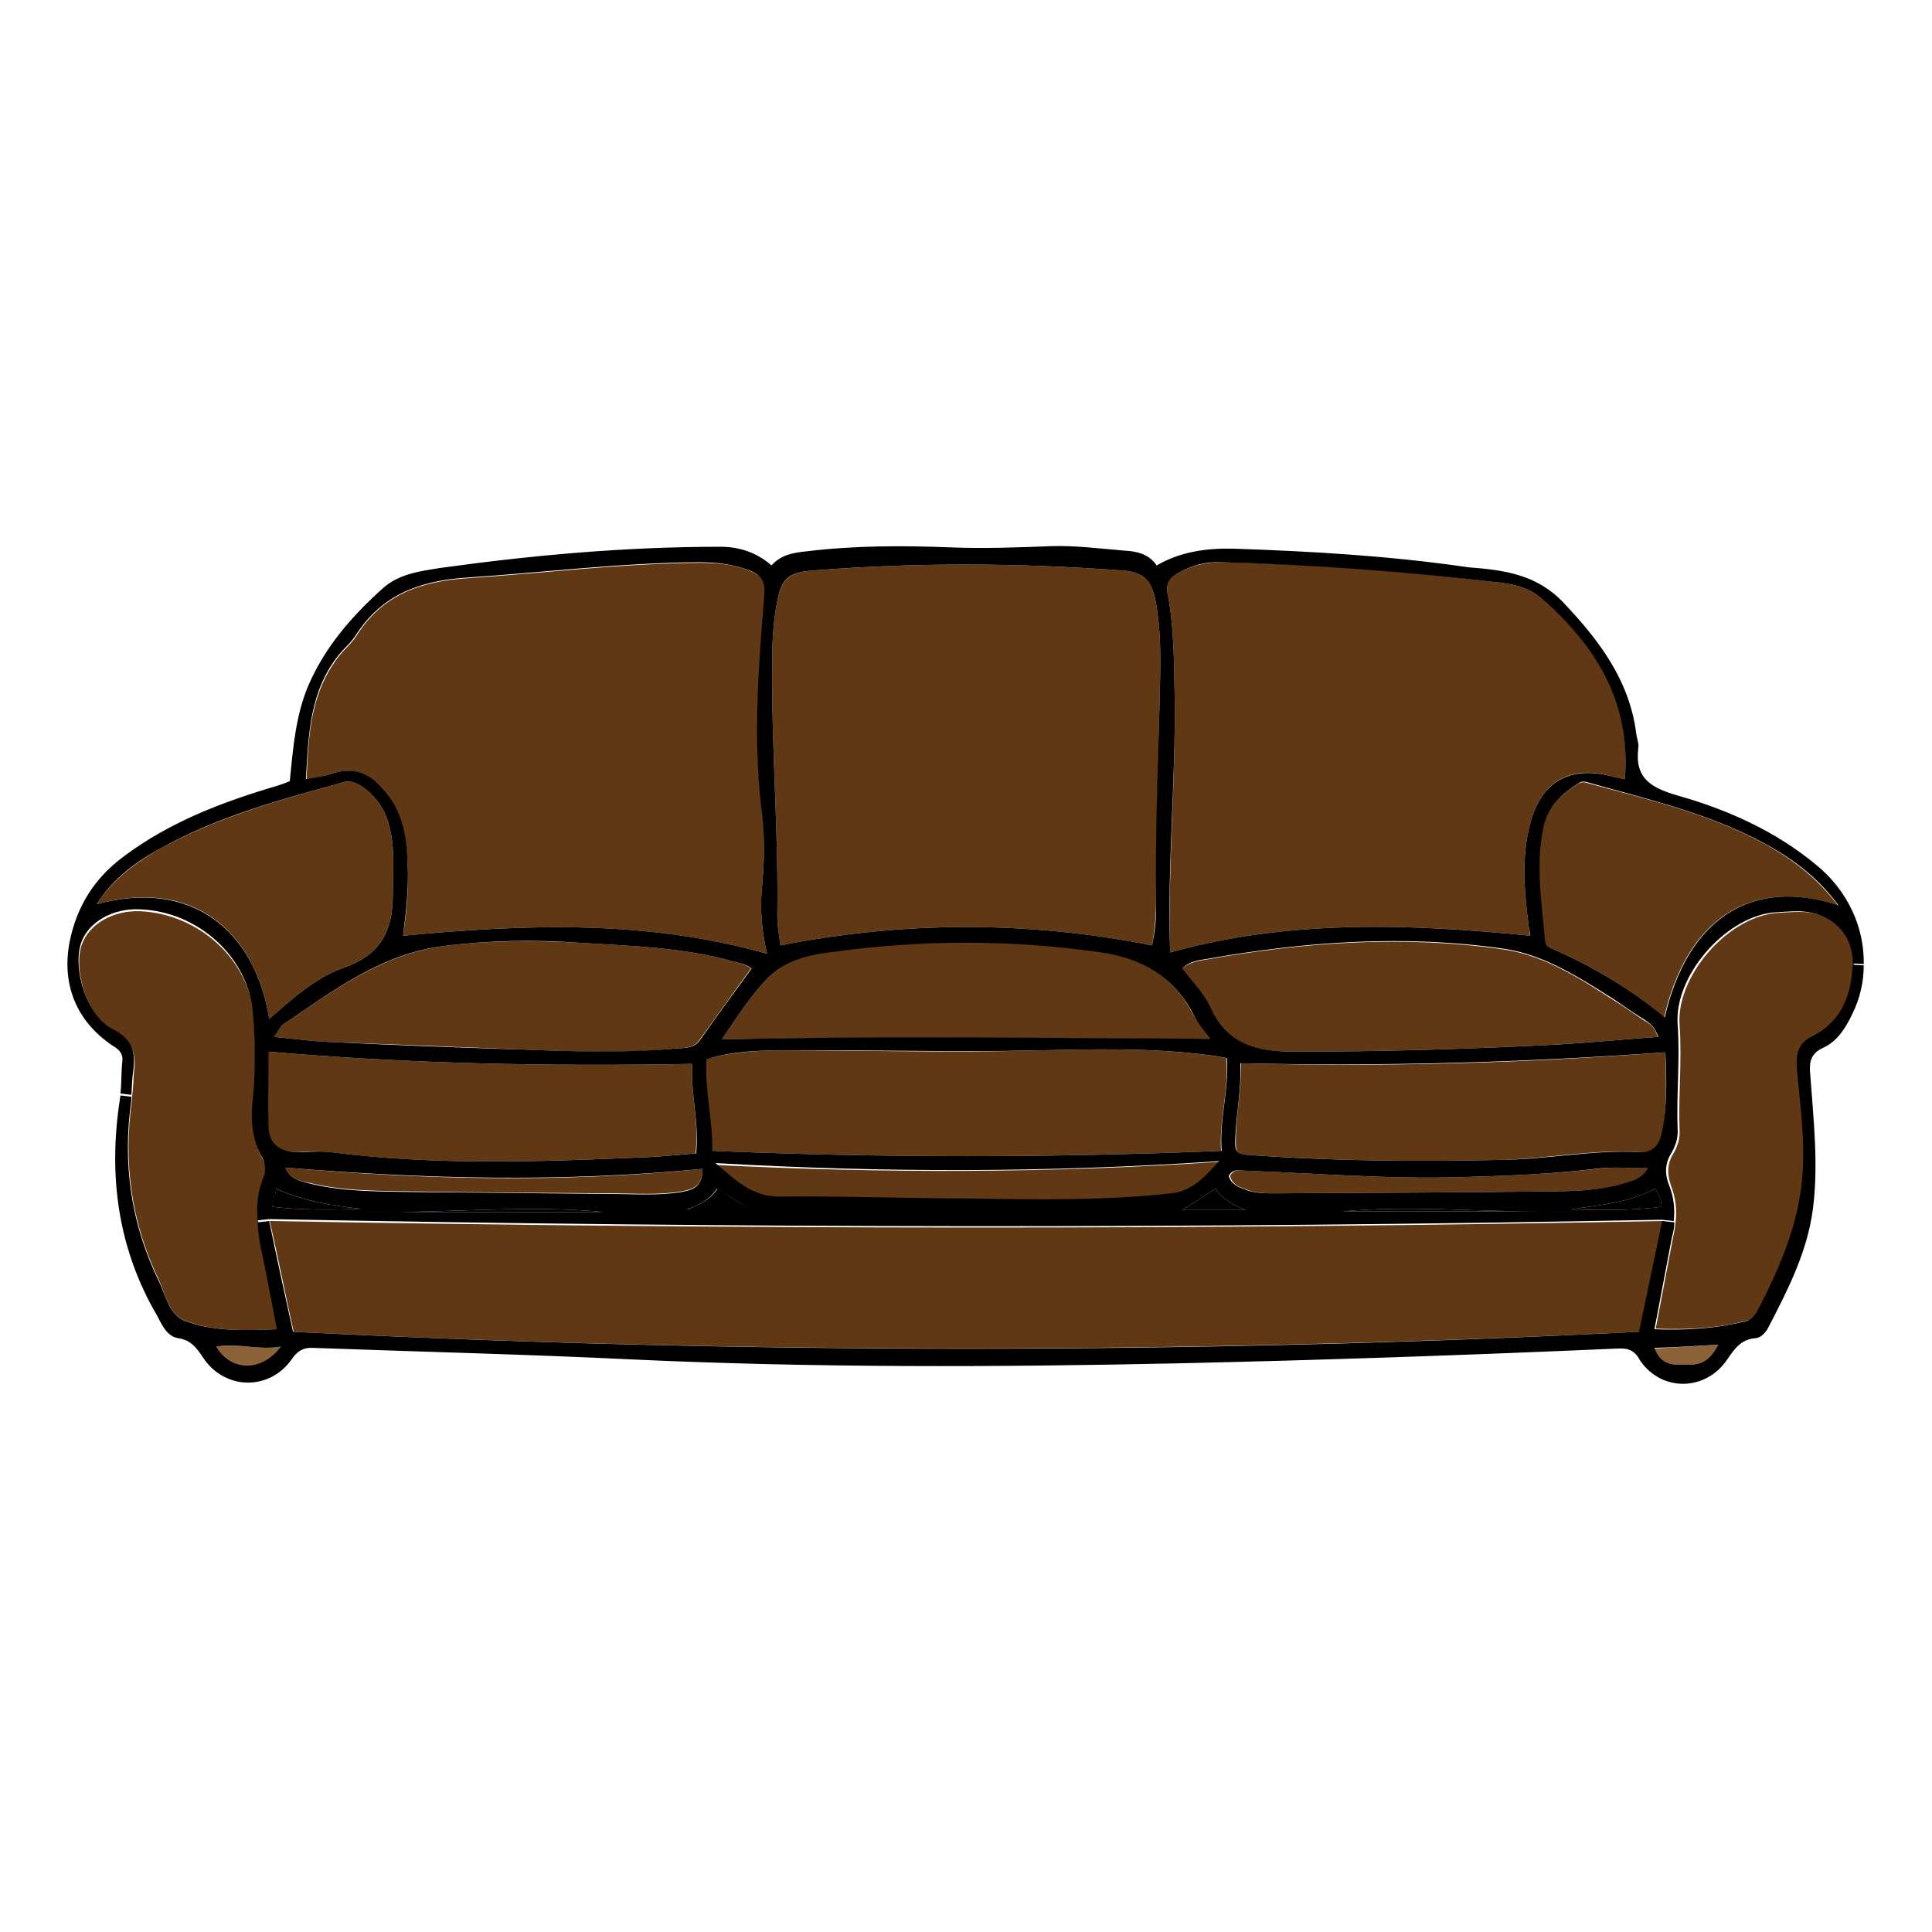 <?xml version="1.0" encoding="utf-8"?>
<!-- Generator: Adobe Illustrator 17.1.0, SVG Export Plug-In . SVG Version: 6.00 Build 0)  -->
<!DOCTYPE svg PUBLIC "-//W3C//DTD SVG 1.1//EN" "http://www.w3.org/Graphics/SVG/1.1/DTD/svg11.dtd">
<svg version="1.1" id="Layer_1" xmlns="http://www.w3.org/2000/svg" xmlns:xlink="http://www.w3.org/1999/xlink" x="0px" y="0px"
	 viewBox="0 0 300 300" style="enable-background:new 0 0 300 300;" xml:space="preserve">
<style type="text/css">
	.st0{fill:#8C6239;}
	.st1{fill:#603813;}
</style>
<g>
	<g id="XMLID_1_">
		<g>
			<path d="M208.5,188.1c10-0.9,19.9,0,29.9,0C228.4,188.1,218.4,188.1,208.5,188.1z"/>
			<path d="M62,188.2c10.6-0.1,21.2-1,31.7,0C83.1,188.2,72.5,188.2,62,188.2z"/>
			<path d="M257,184.6c0.7,1,1,1.7,1,2.8c-4.7,0.6-9.4,0.5-14.1,0.4C248.4,187.1,252.8,186.8,257,184.6z"/>
			<path d="M193.5,187.9c-3.1,0-6.2,0-9.9,0c2-1.3,3.4-2.2,5.1-3.3C190,186.3,191.6,187.2,193.5,187.9z"/>
			<path d="M116.6,187.8c-3.6,0-6.7,0-9.8,0c1.8-0.8,3.5-1.5,4.6-3.2C113,185.6,114.5,186.5,116.6,187.8z"/>
			<path d="M56,187.7c-4.6,0.2-9.2,0.2-13.7-0.3c-0.3-1.1,0.5-1.7,0.6-2.8C47.1,186.5,51.5,187.2,56,187.7z"/>
			<path class="st0" d="M33.6,209.1c3.3-0.6,6.4,0.6,10,0C40.7,213.1,35.8,212.9,33.6,209.1z"/>
			<path class="st0" d="M266.8,208.8c-1.1,2.1-2.3,3.1-4.4,3.1c-2.1,0-4.4,0.4-5.5-2.5C260.2,209.2,263.4,209,266.8,208.8z"/>
			<path class="st1" d="M226.4,182.8c7.5-0.2,15-0.5,22.4-1.4c2.3-0.2,4.6,0,7.3,0c-1,1.7-2.5,2-3.9,2.4c-4,1.1-8.1,1.2-12.1,1.2
				c-14,0.2-28,0.2-41.9,0.3c-1.5,0-3,0-4.4-0.5c-1.1-0.4-2.4-0.7-2.8-2.2c0.7-1.3,1.9-0.8,2.9-0.8
				C204.6,182.2,215.5,183.1,226.4,182.8z"/>
			<path class="st1" d="M189.4,180.4c-2.3,2.5-4.4,4.6-7.4,5c-10.2,1.1-20.4,1-30.7,1c-10,0-20-0.4-30-0.3c-4.5,0-7.1-2.7-10.1-5.2
				C137.1,182.2,162.9,182.2,189.4,180.4z"/>
			<path class="st1" d="M44.3,181.3c21.6,1.9,43.2,2.4,64.8,0.2c0,2.9-1.8,3.2-3.3,3.5c-3.6,0.6-7.3,0.3-11,0.3
				c-10.2-0.1-20.3-0.1-30.5-0.3c-5.4-0.1-10.8,0-16.1-1.3C46.7,183.4,45.1,183.2,44.3,181.3z"/>
			<path class="st1" d="M59.9,126.6c1.6,4,1.1,8.1,1.1,12.3c0,5.7-1.9,9.4-7.7,11.4c-4.3,1.5-7.9,4.8-11.5,7.9
				c-2.2-13.7-11.9-21.9-26.8-17.8c2.6-3.9,6.1-6.5,10-8.7c9-4.9,18.8-7.6,28.6-10.3C55.5,120.9,58.8,123.8,59.9,126.6z"/>
			<path class="st1" d="M116.6,150.4c-2.7,3.7-5.3,7.4-8,11.1c-0.9,1.3-2.3,1.2-3.6,1.3c-7.6,0.8-15.3,0.5-23,0.2
				c-10.3-0.4-20.6-0.8-30.9-1.2c-2.7-0.1-5.4-0.5-8.7-0.8c0.7-0.9,0.9-1.5,1.4-1.8c7.8-5.3,15.4-11,25.1-12.3
				c7-0.9,14.1-0.9,21.2-0.5c8,0.5,16,0.7,23.8,2.9C114.8,149.6,115.8,149.7,116.6,150.4z"/>
			<path class="st1" d="M187.9,161.3c-25.3,0-50.6-0.4-75.8,0.1c2.1-3.1,4.3-6.6,7.1-9.5c2.8-2.8,6.5-3.7,10.2-4.2
				c13.8-1.9,27.7-1.9,41.5,0.1c6.3,0.9,11.3,3.8,14.3,9.6C186.1,158.9,187.2,160.2,187.9,161.3z"/>
			<path class="st1" d="M257.4,161c-5.4,0.4-10.5,0.9-15.7,1.2c-13.6,0.7-27.1,1.1-40.7,1.1c-5.8,0-10.6-1-13.2-6.9
				c-1-2.1-2.8-3.9-4.3-5.9c1.1-1.1,2.6-1.3,3.8-1.5c15.2-2.7,30.6-3.8,46-1.6c6.4,0.9,11.8,4.4,17.1,7.8c1.6,1,3.2,2.1,4.8,3.2
				C256.1,158.9,256.9,159.4,257.4,161z"/>
			<path class="st1" d="M273.4,130.7c4.5,2.4,8.6,5.4,12,9.9c-13.5-4.5-23.5,2.1-27,17.4c-5.3-4.5-11.2-8.1-17.6-10.7
				c-0.6-0.2-0.9-0.7-1-1.3c-0.5-5.9-1.5-11.7-0.2-17.6c0.7-3.1,2.8-5,5.3-6.6c0.6-0.4,1.1-0.4,1.6-0.2
				C255.7,124.1,264.9,126.2,273.4,130.7z"/>
			<path class="st1" d="M118.3,138c-0.3,3.4,0,6.6,0.8,10.1c-18.8-5.3-37.5-4.6-56.5-2.8c0.5-3.5,0.9-7.3,0.7-11.1
				c-0.2-4.3-0.9-8.4-3.9-11.8c-2.2-2.4-4.7-3.3-7.8-2.3c-1.2,0.4-2.4,0.6-4,1c0.3-7,0.6-13.6,5.1-19.3c0.8-1,1.9-1.9,2.6-3
				c4-6.4,9.9-8.5,17.1-9c12-0.8,24-2.3,36.1-2.4c2.8,0,5.7,0.2,8.3,1.4c1.5,0.7,2.2,1.6,2,3.5c-0.9,11-1.9,22.1-0.5,33.1
				C118.8,129.5,118.7,133.8,118.3,138z"/>
			<path class="st1" d="M179.6,94.2c0.9,5.6,0.5,11.3,0.4,17c-0.2,9.7-0.5,19.5-0.5,29.2c0,2.2-0.3,4.5-0.6,6.4
				c-19.3-3.8-38.4-3.8-57.7,0c-0.2-1.3-0.5-2.9-0.5-4.6c0.2-12.9-0.9-25.8-0.8-38.7c0-3.2,0.1-6.5,0.7-9.7c0.7-3.8,1.7-4.9,5.5-5.2
				c16.1-1.3,32.3-1.2,48.4,0C177.8,88.9,179,90.3,179.6,94.2z"/>
			<path class="st1" d="M239.2,92.8c8.6,7.3,14.2,16,13.1,28.2c-0.8-0.2-1.5-0.3-2.2-0.5c-6.4-1.7-10.8,0.9-12.5,7.4
				c-1.4,5.3-0.9,10.7-0.2,16.1c0.1,0.5,0.1,1,0.2,1.3c-18.9-1.9-37.7-2.5-55.9,2.6c-0.4-13.2,0.9-26.6,0.7-39.9
				c-0.1-5.3-0.1-10.6-1.1-15.9c-0.3-1.5,0.4-2.4,1.6-3.1c2.1-1.2,4.4-1.7,6.7-1.7c14.6,0.3,29.1,1.4,43.6,3.2
				C235.4,90.8,237.4,91.3,239.2,92.8z"/>
			<path class="st1" d="M190.4,164.3c0.5,4.8-1.1,9.4-0.8,14.4c-26.5,1.1-52.7,1.1-79.1,0c0.1-4.9-1.2-9.4-0.9-14.2
				c4-1.2,8.2-1.4,12.3-1.4c13.1,0,26.1,0.4,39.2,0c8.8-0.2,17.5-0.4,26.2,0.7C188.3,163.9,189.3,164.1,190.4,164.3z"/>
			<path class="st1" d="M107.5,165.2c-0.3,4.6,1.1,9.1,0.5,13.9c-2.6,0.2-5.2,0.5-7.9,0.6c-16.3,0.7-32.6,1.3-48.9-0.8
				c-1.7-0.2-3.5-0.1-5.2,0c-2.5,0-4.2-1.2-4.4-3.7c-0.2-3.9,0-7.8,0-11.9C63.5,165.2,85.3,165.6,107.5,165.2z"/>
			<path class="st1" d="M258.2,189.6c-1.2,5.7-2.4,11.5-3.6,17.2c-69.6,3.4-139.1,3.5-209,0c-1.2-5.4-2.4-11.4-3.7-17.2
				C114.1,190.9,186,191,258.2,189.6z"/>
			<path class="st1" d="M41.4,197.6l1.7,8.8c-4.9,0.2-9.8,0.4-14.3-1.3c-2.5-0.9-3.1-4-4.1-6.3c-4.3-8.9-5.6-18.2-4.2-28
				c0-0.2,0-0.3,0-0.5c0.2-1.2,0.2-2.5,0.3-3.8c0.4-2.9-0.2-4.9-3.2-6.4c-3.9-2-6.3-9.3-4.9-13.4c1.1-3.2,4.9-5.4,9.1-5.2
				c9,0.4,17,7.5,17.6,16.4c0.2,4.1,0.4,8.4,0,12.6c-0.4,3.3-0.2,6.7,1.5,9.7c0.5,0.9,0.6,1.9,0.2,2.7c-1,2.3-1.2,4.6-1,6.9
				C40.3,192.3,40.9,194.9,41.4,197.6z"/>
			<path class="st1" d="M279.6,141.6c5,0.1,8.3,3.3,8.3,8.1c0,0.3,0,0.7-0.1,1c-0.4,4.2-2.2,8-6.1,10c-2.2,1.1-2.6,2.8-2.5,4.9
				c0.3,4.8,1.1,9.6,1,14.4c-0.2,8.6-3.3,16.2-7.2,23.6c-0.4,0.8-1,1.3-1.9,1.5c-4.6,1.2-9.2,1.4-14,1.2l2.7-14.2
				c0.2-0.8,0.3-1.6,0.4-2.4c0.2-1.8,0-3.7-0.7-5.5c-0.6-1.7-0.7-3.4,0.3-5c0.7-1.2,1.1-2.4,1-3.8c-0.2-5.4,0.4-10.9,0-16.3
				c-0.5-7.4,7.2-16.4,14.7-17.3C276.8,141.7,278.2,141.6,279.6,141.6z"/>
			<path class="st1" d="M258.6,163.4c0.1,4.1,0.3,8.4-0.5,12.7c-0.3,1.4-1.1,3-3.3,2.8c-7.2-0.5-14.2,1-21.4,1.2
				c-13.3,0.3-26.6,0.2-39.9-0.8c-1.7-0.1-1.6-1-1.6-2.2c0-4,0.9-7.9,0.8-12C214.8,165.7,236.6,165.1,258.6,163.4z"/>
			<path d="M33.6,209.1c2.2,3.8,7,4,10,0C40,209.7,36.9,208.5,33.6,209.1z M262.4,211.9c2.1,0,3.3-1,4.4-3.1
				c-3.5,0.2-6.6,0.4-9.9,0.5C258,212.3,260.2,211.9,262.4,211.9z M251.2,209.4c-22.8,1-45.6,1.8-68.4,2.3
				c-28.2,0.6-56.3,0.7-84.5-0.6c-16.5-0.8-33.1-1.2-49.7-1.8c-1.7-0.1-2.6,0.7-3.4,1.9c-3.5,4.8-10.3,4.6-13.6-0.3
				c-1-1.5-1.9-2.8-3.9-3.1c-1.8-0.3-2.5-2-3.3-3.5c-6.1-10.4-7.6-21.7-5.8-33.5c0-0.2,0.1-0.5,0.1-0.7l1.7,0.2c0,0.2,0,0.3,0,0.5
				c-1.4,9.8-0.1,19.1,4.2,28c1.1,2.2,1.6,5.3,4.1,6.3c4.5,1.7,9.4,1.5,14.3,1.3l-1.7-8.8c-0.5-2.6-1.2-5.2-1.3-7.8l1.8-0.2
				c1.2,5.8,2.5,11.8,3.7,17.2c69.9,3.5,139.4,3.5,209,0c1.2-5.6,2.4-11.5,3.6-17.2l1.9,0.2c0,0.8-0.2,1.6-0.4,2.4l-2.7,14.2
				c4.9,0.2,9.5-0.1,14-1.2c0.9-0.2,1.4-0.7,1.9-1.5c3.9-7.4,7.1-15,7.2-23.6c0.1-4.9-0.6-9.6-1-14.4c-0.1-2.1,0.2-3.7,2.5-4.9
				c4-2,5.8-5.7,6.1-10c0-0.3,0.1-0.7,0.1-1l1.7,0.1c0,2.6-0.6,5.2-1.8,7.6c-1,2.1-2.3,4.2-4.5,5.2c-2,0.9-2.2,2.3-2,4.2
				c0.5,7,1.3,13.9,0.4,20.9c-0.9,6.7-3.9,12.5-6.9,18.3c-0.4,0.8-1.2,1.7-2.1,1.7c-2.2,0.2-3.2,1.7-4.3,3.3
				c-3.3,4.9-10.1,5.1-13.5,0.2C253.9,209.8,253,209.3,251.2,209.4z"/>
			<path d="M111.3,184.6c-1.1,1.7-2.8,2.5-4.6,3.2c3.1,0,6.2,0,9.8,0C114.5,186.5,113,185.6,111.3,184.6z M119.9,103.5
				c-0.1,12.9,1,25.8,0.8,38.7c0,1.6,0.3,3.3,0.5,4.6c19.3-3.8,38.5-3.8,57.7,0c0.4-2,0.7-4.2,0.6-6.4c-0.1-9.7,0.2-19.5,0.5-29.2
				c0.1-5.7,0.5-11.3-0.4-17c-0.6-3.9-1.8-5.3-5.1-5.6c-16.1-1.2-32.3-1.3-48.4,0c-3.8,0.3-4.8,1.3-5.5,5.2
				C120,97,119.9,100.2,119.9,103.5z M119.2,151.9c-2.8,2.9-5,6.4-7.1,9.5c25.2-0.6,50.5-0.2,75.8-0.1c-0.8-1.1-1.9-2.4-2.6-3.8
				c-3-5.8-8-8.7-14.3-9.6c-13.8-2-27.7-2-41.5-0.1C125.8,148.2,122,149.1,119.2,151.9z M93.7,188.2c-10.5-1-21.1-0.1-31.7,0
				C72.5,188.2,83.1,188.2,93.7,188.2z M109.1,181.5c-21.7,2.1-43.2,1.6-64.8-0.2c0.8,1.9,2.4,2.1,3.9,2.5
				c5.3,1.3,10.7,1.2,16.1,1.3c10.2,0.1,20.3,0.2,30.5,0.3c3.7,0,7.3,0.3,11-0.3C107.3,184.8,109.1,184.5,109.1,181.5z M51.6,120.1
				c3.1-1,5.6-0.2,7.8,2.3c3.1,3.4,3.8,7.5,3.9,11.8c0.2,3.8-0.3,7.6-0.7,11.1c19-1.8,37.8-2.5,56.5,2.8c-0.8-3.5-1.1-6.7-0.8-10.1
				c0.4-4.2,0.5-8.5-0.1-12.7c-1.3-11.1-0.4-22.1,0.5-33.1c0.1-1.9-0.5-2.8-2-3.5c-2.7-1.1-5.5-1.4-8.3-1.4
				c-12.1,0.1-24.1,1.6-36.1,2.4c-7.2,0.5-13.1,2.7-17.1,9c-0.7,1.1-1.8,2-2.6,3c-4.5,5.6-4.7,12.3-5.1,19.3
				C49.2,120.7,50.4,120.5,51.6,120.1z M107.5,165.2c-22.2,0.4-44,0-65.8-1.9c0,4.1-0.1,8,0,11.9c0.1,2.4,1.9,3.7,4.4,3.7
				c1.8,0,3.5-0.2,5.2,0c16.3,2.1,32.6,1.5,48.9,0.8c2.6-0.1,5.2-0.4,7.9-0.6C108.6,174.3,107.2,169.8,107.5,165.2z M56,187.7
				c-4.5-0.5-8.8-1.2-13.1-3.1c-0.1,1.1-0.8,1.7-0.6,2.8C46.8,187.9,51.4,187.9,56,187.7z M42.5,161c3.2,0.3,6,0.7,8.7,0.8
				c10.3,0.5,20.6,0.9,30.9,1.2c7.7,0.3,15.3,0.5,23-0.2c1.3-0.1,2.7,0,3.6-1.3c2.6-3.7,5.3-7.4,8-11.1c-0.8-0.7-1.8-0.8-2.8-1.1
				c-7.8-2.2-15.8-2.4-23.8-2.9c-7.1-0.5-14.2-0.4-21.2,0.5c-9.7,1.2-17.3,7-25.1,12.3C43.4,159.5,43.2,160.1,42.5,161z M53.6,121.4
				c-9.8,2.7-19.6,5.3-28.6,10.3c-3.9,2.1-7.4,4.7-10,8.7c14.8-4,24.6,4.1,26.8,17.8c3.6-3.1,7.2-6.4,11.5-7.9
				c5.8-2,7.7-5.7,7.7-11.4c0-4.2,0.5-8.3-1.1-12.3C58.8,123.8,55.5,120.9,53.6,121.4z M208.5,188.1c10,0,19.9,0,29.9,0
				C228.4,188.1,218.5,187.2,208.5,188.1z M243.9,187.8c4.7,0.1,9.4,0.2,14.1-0.4c0-1-0.3-1.8-1-2.8
				C252.8,186.8,248.4,187.1,243.9,187.8z M239.9,146c0,0.6,0.4,1.1,1,1.3c6.4,2.7,12.2,6.2,17.6,10.7c3.5-15.3,13.5-21.9,27-17.4
				c-3.4-4.6-7.5-7.5-12-9.9c-8.5-4.5-17.7-6.6-26.9-9.2c-0.6-0.2-1.1-0.2-1.6,0.2c-2.5,1.6-4.6,3.5-5.3,6.6
				C238.4,134.2,239.4,140.1,239.9,146z M181.9,185.3c3-0.3,5.1-2.4,7.4-5c-26.5,1.8-52.3,1.8-78.2,0.3c3,2.5,5.6,5.3,10.1,5.2
				c10-0.1,20,0.3,30,0.3C161.5,186.3,171.8,186.4,181.9,185.3z M193.5,187.9c-1.9-0.7-3.5-1.6-4.8-3.3c-1.7,1.1-3.1,2-5.1,3.3
				C187.3,187.9,190.4,187.9,193.5,187.9z M189.7,178.7c-0.4-4.9,1.2-9.6,0.8-14.4c-1.1-0.2-2.1-0.4-3.1-0.5
				c-8.7-1.1-17.4-0.9-26.2-0.7c-13.1,0.3-26.1-0.1-39.2,0c-4.1,0-8.3,0.1-12.3,1.4c-0.3,4.8,1,9.4,0.9,14.2
				C137,179.8,163.2,179.8,189.7,178.7z M233.2,90.5c-14.5-1.7-29-2.8-43.6-3.2c-2.4-0.1-4.6,0.5-6.7,1.7c-1.2,0.7-1.9,1.6-1.6,3.1
				c1,5.2,1,10.6,1.1,15.9c0.2,13.4-1.2,26.7-0.7,39.9c18.2-5.1,36.9-4.5,55.9-2.6c0-0.4-0.1-0.8-0.2-1.3
				c-0.7-5.4-1.2-10.8,0.2-16.1c1.7-6.5,6.1-9,12.5-7.4c0.7,0.2,1.4,0.3,2.2,0.5c1-12.1-4.6-20.9-13.1-28.2
				C237.4,91.3,235.4,90.8,233.2,90.5z M191.6,85.2c12,0.4,23.9,1.1,35.8,2.8c0.2,0,0.5,0.1,0.7,0.1c5.4,0.4,10.5,1.1,14.6,5.4
				c5.6,5.9,10.4,12.2,11.4,20.6c0.1,0.7,0.4,1.3,0.3,2c-0.6,4.7,1.9,6.2,6,7.4c7.8,2.2,15.2,5.5,21.5,10.7
				c5.1,4.1,7.6,9.9,7.5,15.5l-1.7-0.1c0-4.7-3.3-7.9-8.3-8.1c-1.4,0-2.8,0.1-4.2,0.2c-7.5,0.9-15.2,9.9-14.7,17.3
				c0.4,5.4-0.2,10.9,0,16.3c0.1,1.4-0.3,2.6-1,3.8c-1,1.6-1,3.3-0.3,5c0.7,1.8,0.9,3.6,0.7,5.5l-1.9-0.2
				c-72.2,1.4-144.1,1.3-216.2-0.1l-1.8,0.2c-0.2-2.3,0-4.6,1-6.9c0.3-0.8,0.2-1.8-0.2-2.7c-1.8-3-1.9-6.4-1.5-9.7
				c0.4-4.2,0.3-8.5,0-12.6c-0.6-9-8.6-16.1-17.6-16.4c-4.2-0.2-8,2-9.1,5.2c-1.4,4.2,1,11.5,4.9,13.4c3,1.5,3.6,3.5,3.2,6.4
				c-0.2,1.2-0.2,2.5-0.3,3.8l-1.7-0.2c0.2-1.6,0.1-3.3,0.3-5c0.1-0.9-0.2-1.5-1-2.1c-5.9-3.7-8.5-9.5-7.2-16.4
				c1.1-5.5,3.8-9.9,8.4-13.3c7.2-5.4,15.4-8.5,23.9-11c0.6-0.2,1.2-0.4,1.9-0.7c0.5-5.1,0.9-10.2,2.9-14.9
				c2.6-6,6.8-10.8,11.6-15.1c2.5-2.2,5.7-2.6,8.8-3.1c14.4-2,28.9-3.3,43.5-3.3c2.9,0,5.6,0.8,8,2.9c1.5-1.7,3.5-2,5.5-2.2
				c7.5-0.9,14.9-0.9,22.4-0.6c5.2,0.2,10.5,0,15.7-0.2c3.8-0.1,7.5,0.4,11.2,0.7c1.9,0.1,3.8,0.5,5,2.3
				C183.4,85.6,187.5,85.1,191.6,85.2z M258.6,163.4c-22.1,1.6-43.9,2.2-66,1.7c0.2,4.1-0.7,8-0.8,12c0,1.1-0.1,2,1.6,2.2
				c13.3,1,26.6,1.1,39.9,0.8c7.2-0.1,14.2-1.6,21.4-1.2c2.1,0.1,3-1.4,3.3-2.8C258.9,171.9,258.8,167.6,258.6,163.4z M201.1,163.3
				c13.6,0,27.1-0.4,40.7-1.1c5.1-0.3,10.2-0.8,15.7-1.2c-0.6-1.6-1.3-2.1-2.2-2.7c-1.6-1-3.2-2.1-4.8-3.2
				c-5.4-3.4-10.8-6.9-17.1-7.8c-15.4-2.2-30.7-1.1-46,1.6c-1.3,0.2-2.8,0.4-3.8,1.5c1.5,2,3.3,3.8,4.3,5.9
				C190.5,162.3,195.3,163.3,201.1,163.3z M226.4,182.8c-10.9,0.3-21.8-0.6-32.7-1c-1,0-2.2-0.5-2.9,0.8c0.4,1.4,1.7,1.8,2.8,2.2
				c1.4,0.5,2.9,0.5,4.4,0.5c14-0.1,28-0.1,41.9-0.3c4.1,0,8.2-0.1,12.1-1.2c1.4-0.4,2.9-0.7,3.9-2.4c-2.6,0-5-0.2-7.3,0
				C241.3,182.3,233.9,182.6,226.4,182.8z"/>
		</g>
	</g>
</g>
</svg>
